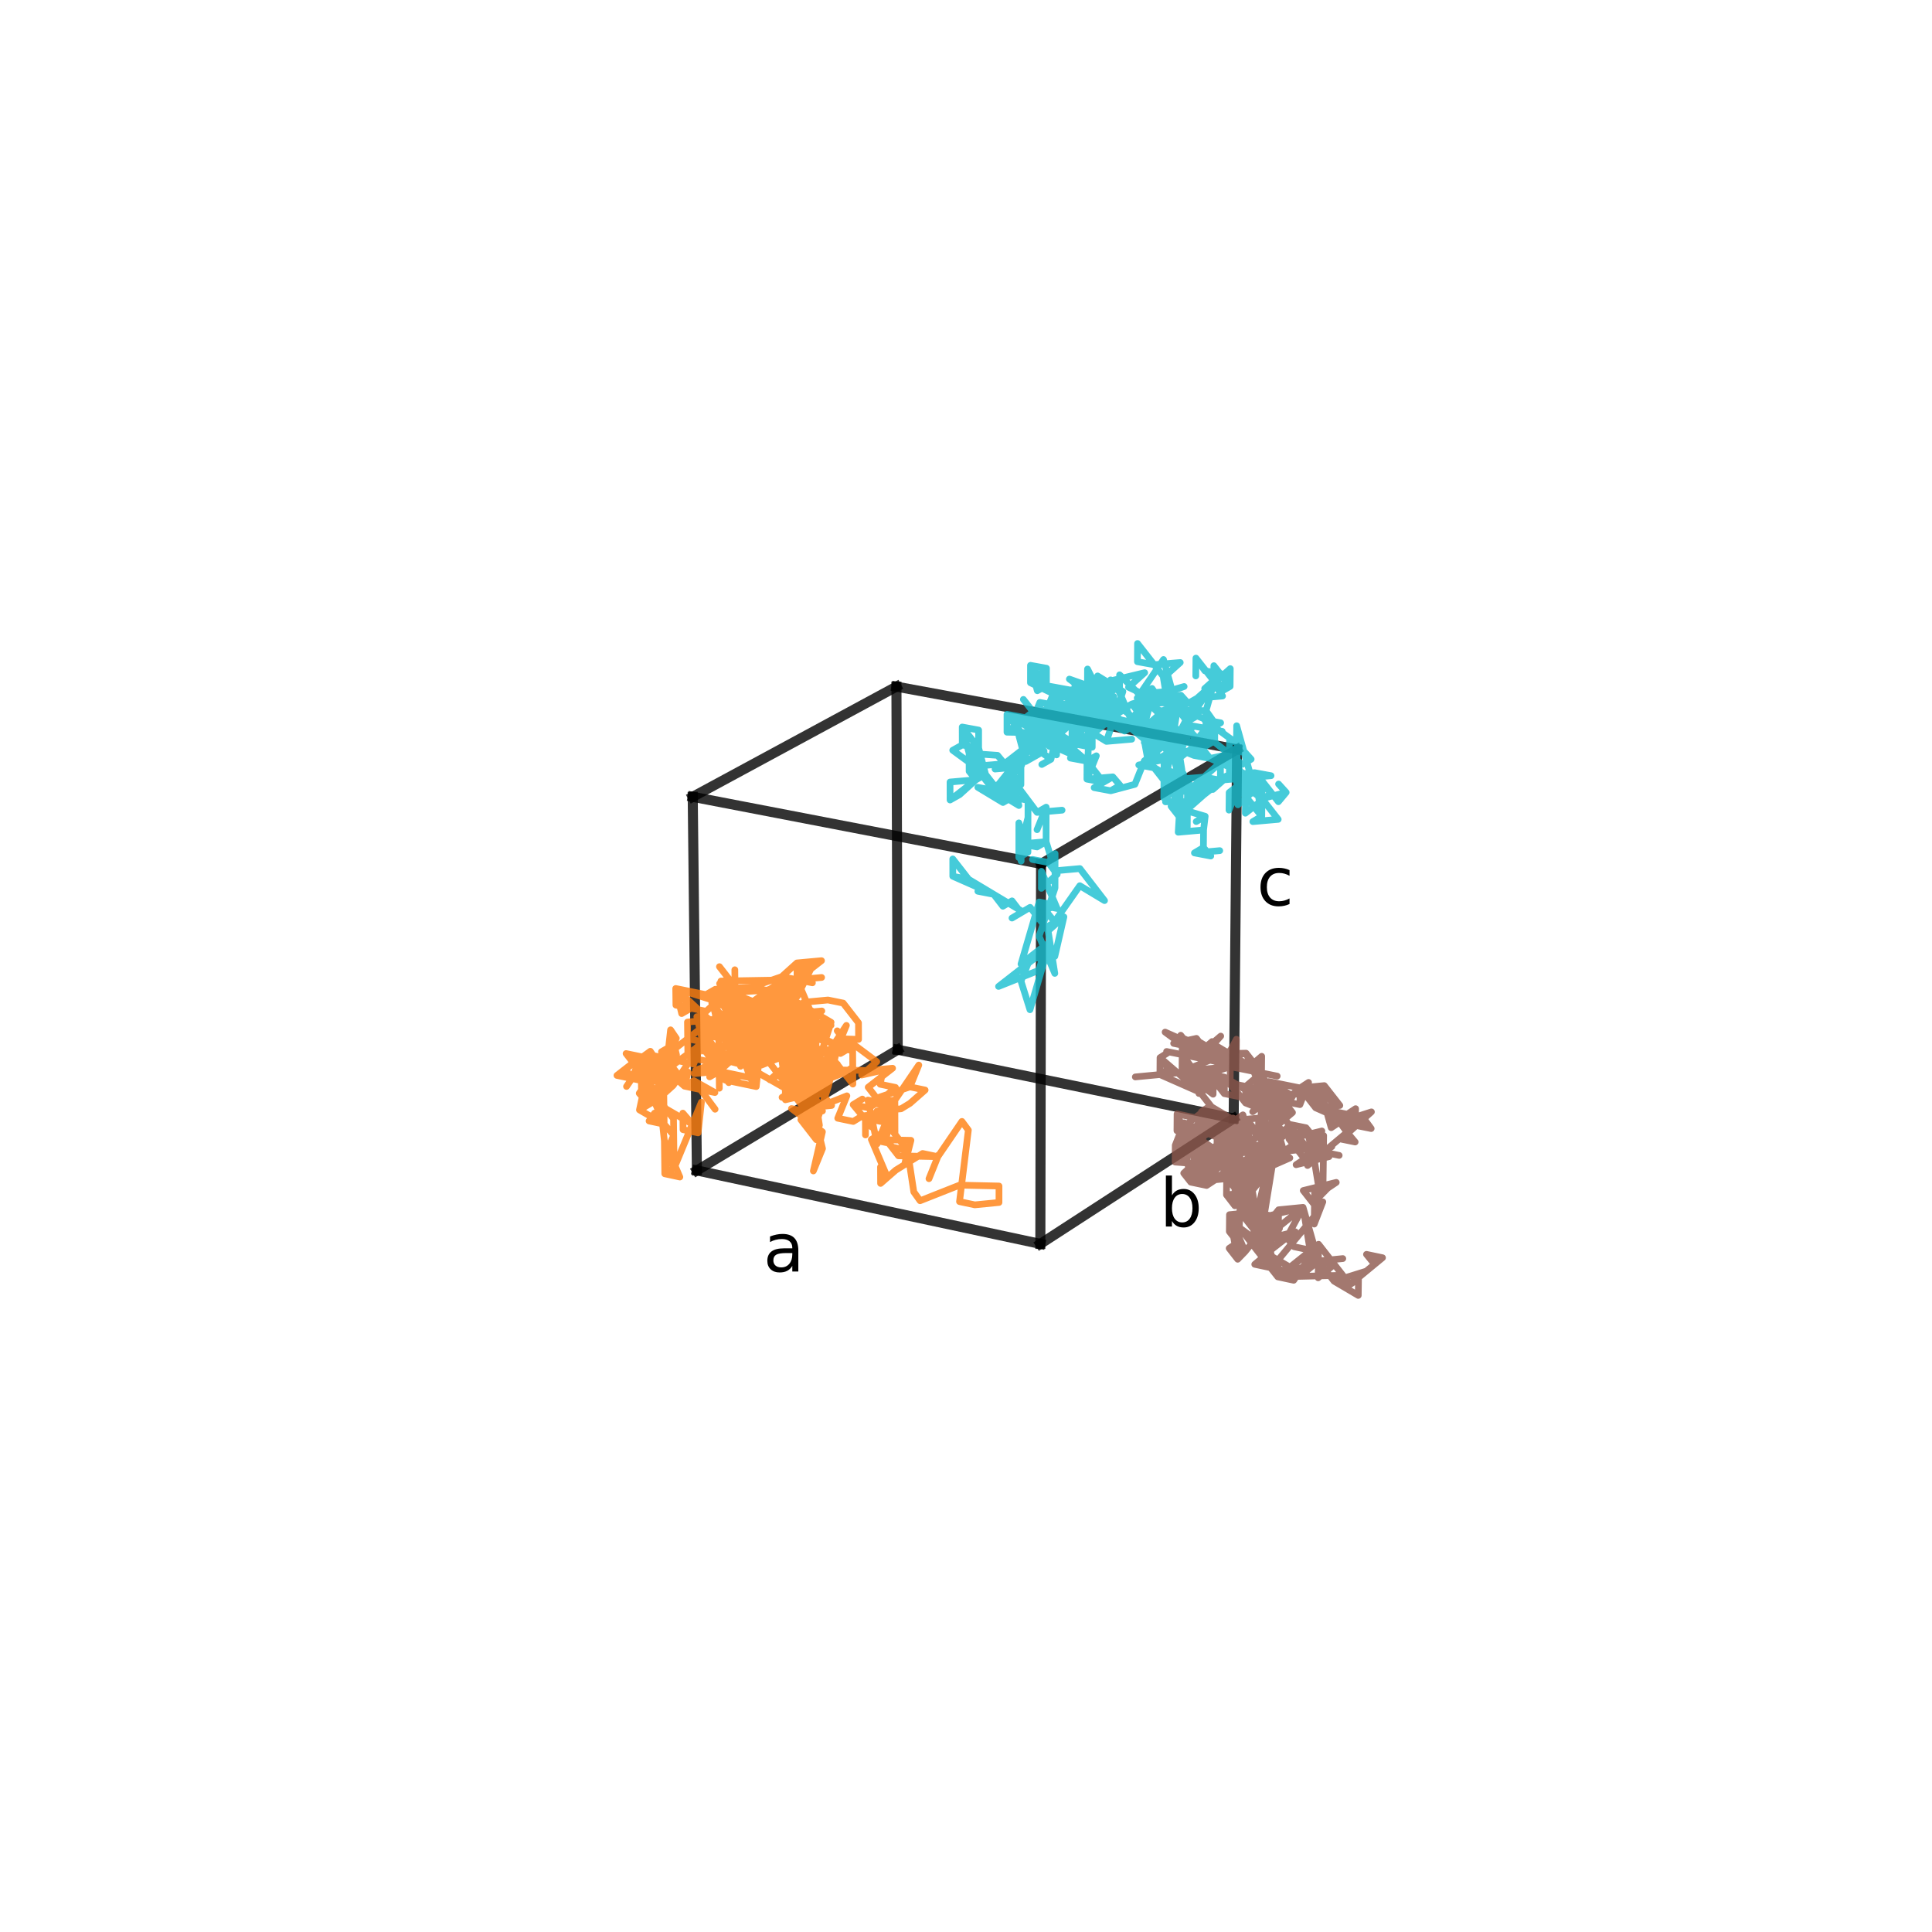 <?xml version="1.0" encoding="utf-8" standalone="no"?>
<!DOCTYPE svg PUBLIC "-//W3C//DTD SVG 1.1//EN"
  "http://www.w3.org/Graphics/SVG/1.1/DTD/svg11.dtd">
<!-- Created with matplotlib (https://matplotlib.org/) -->
<svg height="288pt" version="1.1" viewBox="0 0 288 288" width="288pt" xmlns="http://www.w3.org/2000/svg" xmlns:xlink="http://www.w3.org/1999/xlink">
 <defs>
  <style type="text/css">
*{stroke-linecap:butt;stroke-linejoin:round;}
  </style>
 </defs>
 <g id="figure_1">
  <g id="patch_1">
   <path d="M 0 288 
L 288 288 
L 288 0 
L 0 0 
z
" style="fill:none;"/>
  </g>
  <g id="patch_2">
   <path d="M 10.8 277.2 
L 277.2 277.2 
L 277.2 10.8 
L 10.8 10.8 
z
" style="fill:none;"/>
  </g>
  <g id="axes_1">
   <g id="line2d_1">
    <path clip-path="url(#pd414a42a6e)" d="M 103.885 174.478 
L 103.265 118.78 
" style="fill:none;stroke:#000000;stroke-linecap:square;stroke-opacity:0.8;stroke-width:1.5;"/>
   </g>
   <g id="line2d_2">
    <path clip-path="url(#pd414a42a6e)" d="M 103.885 174.478 
L 133.82 156.481 
" style="fill:none;stroke:#000000;stroke-linecap:square;stroke-opacity:0.8;stroke-width:1.5;"/>
   </g>
   <g id="line2d_3">
    <path clip-path="url(#pd414a42a6e)" d="M 103.885 174.478 
L 155.082 185.425 
" style="fill:none;stroke:#000000;stroke-linecap:square;stroke-opacity:0.8;stroke-width:1.5;"/>
   </g>
   <g id="line2d_4">
    <path clip-path="url(#pd414a42a6e)" d="M 103.265 118.78 
L 133.63 102.356 
" style="fill:none;stroke:#000000;stroke-linecap:square;stroke-opacity:0.8;stroke-width:1.5;"/>
   </g>
   <g id="line2d_5">
    <path clip-path="url(#pd414a42a6e)" d="M 103.265 118.78 
L 155.19 128.777 
" style="fill:none;stroke:#000000;stroke-linecap:square;stroke-opacity:0.8;stroke-width:1.5;"/>
   </g>
   <g id="line2d_6">
    <path clip-path="url(#pd414a42a6e)" d="M 133.82 156.481 
L 133.63 102.356 
" style="fill:none;stroke:#000000;stroke-linecap:square;stroke-opacity:0.8;stroke-width:1.5;"/>
   </g>
   <g id="line2d_7">
    <path clip-path="url(#pd414a42a6e)" d="M 133.82 156.481 
L 183.902 166.727 
" style="fill:none;stroke:#000000;stroke-linecap:square;stroke-opacity:0.8;stroke-width:1.5;"/>
   </g>
   <g id="line2d_8">
    <path clip-path="url(#pd414a42a6e)" d="M 133.63 102.356 
L 184.41 111.705 
" style="fill:none;stroke:#000000;stroke-linecap:square;stroke-opacity:0.8;stroke-width:1.5;"/>
   </g>
   <g id="line2d_9">
    <path clip-path="url(#pd414a42a6e)" d="M 155.082 185.425 
L 155.19 128.777 
" style="fill:none;stroke:#000000;stroke-linecap:square;stroke-opacity:0.8;stroke-width:1.5;"/>
   </g>
   <g id="line2d_10">
    <path clip-path="url(#pd414a42a6e)" d="M 155.082 185.425 
L 183.902 166.727 
" style="fill:none;stroke:#000000;stroke-linecap:square;stroke-opacity:0.8;stroke-width:1.5;"/>
   </g>
   <g id="line2d_11">
    <path clip-path="url(#pd414a42a6e)" d="M 155.19 128.777 
L 184.41 111.705 
" style="fill:none;stroke:#000000;stroke-linecap:square;stroke-opacity:0.8;stroke-width:1.5;"/>
   </g>
   <g id="line2d_12">
    <path clip-path="url(#pd414a42a6e)" d="M 183.902 166.727 
L 184.41 111.705 
" style="fill:none;stroke:#000000;stroke-linecap:square;stroke-opacity:0.8;stroke-width:1.5;"/>
   </g>
   <g id="line2d_13">
    <path clip-path="url(#pd414a42a6e)" d="M 118.926 161.002 
L 116.613 155.562 
L 118.853 151.044 
L 120.243 152.732 
L 117.968 152.267 
L 115.676 149.316 
L 114.299 150.117 
L 118.853 151.044 
L 122.507 150.704 
L 117.476 151.85 
L 118.853 151.044 
L 122.523 153.197 
L 118.853 151.044 
L 113.79 149.69 
L 117.496 154.348 
L 112.469 158.002 
L 117.02 156.445 
L 116.5 153.527 
L 121.576 152.367 
L 113.321 154.283 
L 117.909 155.225 
L 118.805 153.998 
L 123.88 152.837 
L 122.498 153.653 
L 120.21 155.698 
L 119.723 155.292 
L 114.616 156.464 
L 114.616 156.464 
L 113.167 152.216 
L 113.167 152.216 
L 110.851 151.742 
L 113.167 152.216 
L 110.874 154.279 
L 115.487 152.69 
L 113.167 152.216 
L 111.802 158.12 
L 117.413 154.818 
L 119.723 155.292 
L 123.41 152.418 
L 119.705 152.764 
L 119.687 150.233 
L 119.705 152.764 
L 117.413 154.818 
L 111.802 158.12 
L 111.779 155.581 
L 112.733 161.975 
L 112.733 161.975 
L 111.825 160.656 
L 107.201 159.695 
L 107.201 159.695 
L 107.227 162.224 
L 107.201 159.695 
L 106.31 158.387 
L 106.31 158.387 
L 109.486 157.641 
L 110.874 154.279 
L 113.189 154.755 
L 118.292 151.049 
L 119.687 150.233 
L 119.232 154.882 
L 117.831 155.709 
L 122.021 153.237 
L 121.096 151.947 
L 121.13 156.993 
L 119.705 152.764 
L 114.616 156.464 
L 115.106 154.344 
L 117.909 155.225 
L 115.215 153.88 
L 117.909 155.225 
L 115.106 154.344 
L 115.106 154.344 
L 112.305 155.988 
L 117.891 152.711 
L 123.895 155.352 
L 125.285 157.044 
L 126.656 156.226 
L 126.656 156.226 
L 118.805 153.998 
L 111.927 155.099 
L 111.904 152.585 
L 108.211 152.929 
L 111.009 151.305 
L 109.612 152.116 
L 109.636 154.628 
L 113.79 149.69 
L 118.835 148.547 
L 118.835 148.547 
L 115.656 146.825 
L 113.833 154.691 
L 112.072 154.628 
L 114.752 158.475 
L 117.059 161.447 
L 116.115 155.16 
L 122.987 156.571 
L 119.312 156.917 
L 111.079 158.821 
L 107.375 156.664 
L 108.236 155.445 
L 108.236 155.445 
L 109.612 152.116 
L 108.211 152.929 
L 107.324 151.647 
L 109.636 154.628 
L 108.261 157.956 
L 103.719 159.515 
L 106.001 159.989 
L 105.974 157.483 
L 105.974 157.483 
L 111.079 158.821 
L 117.966 162.749 
L 120.28 165.73 
L 118.457 163.118 
L 117.966 162.749 
L 117.966 162.749 
L 116.58 163.578 
L 117.966 162.749 
L 118.457 163.118 
L 120.743 163.594 
L 119.833 162.295 
L 120.312 162.664 
L 120.295 160.186 
L 123.933 159.841 
L 122.586 163.137 
L 122.586 163.137 
L 123.963 164.792 
L 120.33 165.14 
L 120.312 162.664 
L 120.312 162.664 
L 124.821 156.155 
L 124.821 156.155 
L 126.184 155.345 
L 124.821 156.155 
L 123.485 161.948 
L 121.675 167.397 
L 122.61 171.212 
L 121.248 174.552 
L 122.594 168.713 
L 117.985 165.25 
L 120.28 165.73 
L 121.659 164.9 
L 121.692 169.89 
L 121.692 169.89 
L 119.384 166.916 
L 121.692 169.89 
L 118.926 161.002 
L 118.457 163.118 
L 120.743 163.594 
L 119.833 162.295 
L 125.757 159.932 
L 127.12 159.114 
L 127.107 156.624 
L 124.807 153.664 
L 127.107 156.624 
L 124.821 156.155 
L 126.17 152.856 
L 123.455 156.968 
L 122.116 162.77 
L 121.187 158.988 
L 122.571 160.657 
L 119.391 158.903 
L 118.024 159.715 
L 120.737 155.619 
L 118.024 159.715 
L 117.986 154.753 
L 120.72 153.143 
L 119.355 153.947 
L 117.126 158.435 
L 120.737 155.619 
L 121.66 159.372 
L 121.204 161.475 
L 117.039 158.948 
L 114.773 160.972 
L 114.773 160.972 
L 117.534 159.333 
L 119.366 164.421 
L 118.944 163.484 
L 120.33 165.14 
L 120.33 165.14 
L 120.243 152.732 
L 116.095 152.659 
L 110.643 150.456 
L 110.643 150.456 
L 116.554 148.084 
L 118.817 146.046 
L 116.535 145.586 
L 118.799 143.543 
L 118.799 143.543 
L 121.103 146.508 
L 118.817 146.046 
L 118.817 146.046 
L 122.476 145.709 
L 118.817 146.046 
L 116.535 145.586 
L 112.005 147.162 
L 106.622 147.475 
L 105.236 148.271 
L 106.622 147.475 
L 107.496 148.731 
L 108.88 147.934 
L 114.299 150.117 
L 115.656 146.825 
L 114.299 150.117 
L 106.108 149.53 
L 108.374 149.992 
L 112.027 149.654 
L 110.667 152.948 
L 106.16 154.503 
L 104.743 152.823 
L 104.77 155.311 
L 102.509 154.844 
L 106.134 152.018 
L 104.77 155.311 
L 100.34 161.813 
L 100.34 161.813 
L 99.485 160.529 
L 97.21 157.592 
L 96.429 161.245 
L 96.429 161.245 
L 97.787 157.979 
L 95.555 157.515 
L 94.197 160.778 
L 95.588 159.97 
L 95.588 159.97 
L 96.944 156.713 
L 96.397 158.785 
L 97.787 157.979 
L 99.992 155.982 
L 99.962 153.517 
L 99.962 153.517 
L 100.817 154.781 
L 99.455 158.059 
L 99.455 158.059 
L 97.21 157.592 
L 99.455 158.059 
L 100.34 161.813 
L 99.485 160.529 
L 99.455 158.059 
L 99.455 158.059 
L 98.603 156.786 
L 99.992 155.982 
L 99.992 155.982 
L 100.022 158.444 
L 97.787 157.979 
L 96.975 159.165 
L 95.62 162.422 
L 97.818 160.436 
L 99.173 157.176 
L 99.173 157.176 
L 97.787 157.979 
L 95.555 157.515 
L 100.022 158.444 
L 99.173 157.176 
L 96.429 161.245 
L 100.052 160.903 
L 99.173 157.176 
L 99.173 157.176 
L 97.787 157.979 
L 93.328 157.052 
L 95.588 159.97 
L 94.197 160.778 
L 93.362 159.505 
L 94.197 160.778 
L 93.396 161.955 
L 94.197 160.778 
L 95.588 159.97 
L 96.944 156.713 
L 97.787 157.979 
L 97.787 157.979 
L 99.173 157.176 
L 95.588 159.97 
L 94.197 160.778 
L 91.968 160.311 
L 95.555 157.515 
L 97.818 160.436 
L 96.429 161.245 
L 96.429 161.245 
L 97.849 162.89 
L 95.588 159.97 
L 95.588 159.97 
L 95.62 162.422 
L 96.461 163.702 
L 96.461 163.702 
L 100.052 160.903 
L 96.397 158.785 
L 99.173 157.176 
L 97.787 157.979 
L 97.818 160.436 
L 97.787 157.979 
L 100.022 158.444 
L 100.052 160.903 
L 97.787 157.979 
L 95.588 159.97 
L 96.944 156.713 
L 91.968 160.311 
L 96.429 161.245 
L 97.787 157.979 
L 100.022 158.444 
L 99.455 158.059 
L 99.962 153.517 
L 99.992 155.982 
L 99.962 153.517 
L 100.817 154.781 
L 99.992 155.982 
L 98.603 156.786 
L 98.603 156.786 
L 99.455 158.059 
L 100.34 161.813 
L 96.725 164.632 
L 95.29 162.976 
L 95.29 162.976 
L 103.204 167.574 
L 104.065 168.871 
L 103.204 167.574 
L 101.79 165.933 
L 101.819 168.396 
L 104.065 168.871 
L 104.558 164.298 
L 100.489 174.142 
L 100.489 174.142 
L 99.097 174.975 
L 101.345 175.457 
L 99.097 174.975 
L 100.489 174.142 
L 100.4 166.754 
L 100.489 174.142 
L 99.036 170.047 
L 98.091 161.342 
L 99.485 160.529 
L 99.485 160.529 
L 98.122 163.813 
L 100.4 166.754 
L 96.693 162.158 
L 99.006 167.578 
L 95.323 165.453 
L 96.107 161.787 
L 95.29 162.976 
L 98.122 163.813 
L 99.006 167.578 
L 100.429 169.22 
L 99.067 172.512 
L 99.097 174.975 
L 101.345 175.457 
L 99.036 170.047 
L 99.097 174.975 
L 100.429 169.22 
L 97.576 165.928 
L 96.757 167.102 
L 99.006 167.578 
L 98.883 157.671 
L 101.17 160.623 
L 101.732 160.998 
L 99.455 158.059 
L 99.455 158.059 
L 99.962 153.517 
L 100.846 157.251 
L 100.846 157.251 
L 98.944 162.63 
L 95.29 162.976 
L 98.368 162.261 
L 98.368 162.261 
L 99.771 161.441 
L 97.512 160.968 
L 101.141 158.14 
L 106.16 154.503 
L 110.643 150.456 
L 110.643 150.456 
L 108.88 147.934 
L 112.027 149.654 
L 115.676 149.316 
L 115.656 146.825 
L 115.656 146.825 
L 110.643 150.456 
L 110.643 150.456 
L 116.574 150.58 
L 116.594 153.072 
L 110.69 155.436 
L 106.16 154.503 
L 106.134 152.018 
L 104.77 155.311 
L 106.134 152.018 
L 115.195 151.385 
L 116.095 152.659 
L 111.532 151.725 
L 116.095 152.659 
L 112.961 155.904 
L 108.398 152.482 
L 112.049 152.142 
L 110.667 152.948 
L 103.874 151.555 
L 104.77 155.311 
L 104.77 155.311 
L 102.509 154.844 
L 102.537 157.328 
L 104.77 155.311 
L 104.77 155.311 
L 103.403 158.61 
L 96.629 157.202 
L 97.481 158.484 
L 98.883 157.671 
L 98.883 157.671 
L 98.914 160.152 
L 98.883 157.671 
L 97.481 158.484 
L 96.629 157.202 
L 102.034 161.914 
L 102.034 161.914 
L 106.572 162.863 
L 103.431 161.095 
L 106.598 165.352 
L 103.431 161.095 
L 102.034 161.914 
L 102.034 161.914 
L 106.572 162.863 
L 102.034 161.914 
L 103.431 161.095 
L 104.301 162.388 
L 102.034 161.914 
L 106.572 162.863 
L 106.572 162.863 
L 103.431 161.095 
L 106.598 165.352 
L 103.431 161.095 
L 102.034 161.914 
L 102.034 161.914 
L 102.565 159.808 
L 101.17 160.623 
L 95.323 165.453 
L 98.122 163.813 
L 100.34 161.813 
L 101.17 160.623 
L 97.481 158.484 
L 98.883 157.671 
L 102.509 154.844 
L 102.48 152.358 
L 106.134 152.018 
L 104.77 155.311 
L 108.928 152.894 
L 117.068 151.001 
L 113.407 148.854 
L 113.428 151.34 
L 100.728 147.353 
L 100.728 147.353 
L 103.008 150.292 
L 100.758 149.832 
L 100.728 147.353 
L 107.546 153.698 
L 113.428 151.34 
L 114.278 147.623 
L 112.917 150.92 
L 118.853 151.044 
L 118.853 151.044 
L 116.095 152.659 
L 107.471 146.243 
L 108.88 147.934 
L 107.471 146.243 
L 107.496 148.731 
L 108.88 147.934 
L 106.622 147.475 
L 105.236 148.271 
L 108.88 147.934 
L 114.278 147.623 
L 112.005 147.162 
L 107.496 148.731 
L 105.263 150.754 
L 105.263 150.754 
L 103.008 150.292 
L 103.008 150.292 
L 101.617 151.092 
L 100.728 147.353 
L 100.728 147.353 
L 107.496 148.731 
L 107.496 148.731 
L 106.108 149.53 
L 110.69 155.436 
L 112.939 153.413 
L 114.32 152.607 
L 117.986 154.753 
L 119.355 153.947 
L 115.656 146.825 
L 116.554 148.084 
L 116.554 148.084 
L 121.153 154.005 
L 114.278 147.623 
L 114.278 147.623 
L 118.817 146.046 
L 118.817 146.046 
L 118.799 143.543 
L 118.817 146.046 
L 122.46 143.207 
L 121.086 144.002 
L 118.817 146.046 
L 117.515 156.842 
L 123.455 156.968 
L 123.455 156.968 
L 127.133 161.602 
L 127.107 156.624 
L 124.821 156.155 
L 121.644 156.893 
L 121.628 154.412 
L 117.106 155.96 
L 113.492 158.777 
L 119.373 156.426 
L 121.66 159.372 
L 120.278 157.704 
L 120.312 162.664 
L 122.586 163.137 
L 120.312 162.664 
L 122.602 165.614 
L 120.312 162.664 
L 120.33 165.14 
L 118.005 157.236 
L 122.602 165.614 
L 118.024 159.715 
L 121.204 161.475 
L 122.149 167.744 
L 122.149 167.744 
L 120.76 166.086 
L 118.439 160.625 
L 117.02 156.445 
L 119.348 161.923 
L 117.059 161.447 
L 122.523 153.197 
L 121.137 151.509 
L 118.817 146.046 
L 121.086 144.002 
L 121.086 144.002 
L 118.799 143.543 
L 118.817 146.046 
L 121.103 146.508 
L 116.535 145.586 
L 116.554 148.084 
L 120.226 150.241 
L 117.949 149.778 
L 120.226 150.241 
L 123.889 152.391 
L 121.66 159.372 
L 120.312 162.664 
L 121.677 161.847 
L 120.312 162.664 
L 123.933 159.841 
L 121.644 156.893 
L 119.373 156.426 
L 119.373 156.426 
L 119.355 153.947 
L 118.024 159.715 
L 118.926 161.002 
L 122.116 162.77 
L 117.078 163.943 
L 117.059 161.447 
L 118.024 159.715 
L 117.126 158.435 
L 117.106 155.96 
L 118.473 155.154 
L 117.949 149.778 
L 115.174 148.886 
L 118.817 146.046 
L 118.835 148.547 
L 116.554 148.084 
L 121.086 144.002 
L 121.086 144.002 
L 118.835 148.547 
L 118.817 146.046 
L 118.817 146.046 
L 121.103 146.508 
L 118.817 146.046 
L 116.095 152.659 
L 116.554 148.084 
L 121.086 144.002 
L 121.086 144.002 
L 118.799 143.543 
L 121.086 144.002 
L 122.46 143.207 
L 118.799 143.543 
L 118.817 146.046 
L 116.535 145.586 
L 117.968 152.267 
L 113.79 149.69 
L 113.79 149.69 
L 118.817 146.046 
L 107.471 146.243 
L 106.16 154.503 
L 104.77 155.311 
L 105.289 153.234 
L 110.69 155.436 
L 106.622 147.475 
L 108.88 147.934 
L 106.622 147.475 
L 108.374 149.992 
L 113.812 152.192 
L 113.833 154.691 
L 106.134 152.018 
L 110.69 155.436 
L 110.69 155.436 
L 111.577 156.716 
L 113.812 152.192 
L 118.853 151.044 
L 114.32 152.607 
L 110.643 150.456 
L 112.917 150.92 
L 110.986 148.793 
L 112.402 150.496 
L 107.324 151.647 
L 109.588 149.601 
L 107.299 149.134 
L 109.612 152.116 
L 111.904 152.585 
L 111.927 155.099 
L 114.222 155.571 
L 108.236 155.445 
L 111.927 155.099 
L 108.773 155.848 
L 108.773 155.848 
L 108.797 158.348 
L 111.056 156.319 
L 117.909 155.225 
L 122.498 153.653 
L 122.971 154.065 
L 122.498 153.653 
L 123.88 152.837 
L 118.805 153.998 
L 114.616 156.464 
L 114.616 156.464 
L 113.167 152.216 
L 115.085 151.82 
L 114.616 156.464 
L 114.595 153.931 
L 117.393 152.292 
L 119.705 152.764 
L 119.705 152.764 
L 118.31 153.584 
L 116.891 151.869 
L 117.792 150.619 
L 117.792 150.619 
L 115.466 150.146 
L 115.466 150.146 
L 115.487 152.69 
L 115.466 150.146 
L 116.872 149.327 
L 115.466 150.146 
L 117.393 152.292 
L 115.613 154.754 
L 111.009 151.305 
L 118.853 151.044 
L 119.815 159.805 
L 124.836 158.644 
L 122.555 158.173 
L 121.22 163.958 
L 118.926 161.002 
L 121.22 163.958 
L 120.743 163.594 
L 123.47 159.46 
L 129.409 159.586 
L 133.056 159.241 
L 129.421 162.075 
L 129.421 162.075 
L 131.722 165.037 
L 131.302 167.174 
L 129.004 166.694 
L 129.015 169.185 
L 129.004 166.694 
L 129.939 168.007 
L 127.175 164.666 
L 128.548 163.834 
L 127.175 164.666 
L 129.487 165.148 
L 129.487 165.148 
L 132.224 163.484 
L 132.234 165.988 
L 128.56 166.34 
L 127.188 167.175 
L 124.881 166.693 
L 126.242 163.355 
L 120.28 165.73 
L 122.116 162.77 
L 117.059 161.447 
L 118.402 155.629 
L 119.312 156.917 
L 111.927 155.099 
L 114.222 155.571 
L 108.261 157.956 
L 114.222 155.571 
L 119.294 154.409 
L 117.02 156.445 
L 111.079 158.821 
L 107.375 156.664 
L 109.636 154.628 
L 105.974 157.483 
L 105.974 157.483 
L 107.401 159.167 
L 106.001 159.989 
L 106.001 159.989 
L 110.529 155.917 
L 108.236 155.445 
L 108.236 155.445 
L 110.986 148.793 
L 107.324 151.647 
L 107.324 151.647 
L 108.748 153.344 
L 108.748 153.344 
L 109.588 149.601 
L 109.54 144.561 
L 109.564 147.082 
L 108.186 150.411 
L 109.564 147.082 
L 108.161 147.889 
L 110.458 148.356 
L 107.273 146.618 
L 108.699 148.328 
L 108.699 148.328 
L 109.564 147.082 
L 109.564 147.082 
L 107.247 144.098 
L 109.564 147.082 
L 109.588 149.601 
L 110.986 148.793 
L 111.904 152.585 
L 115.633 157.263 
L 117.909 155.225 
L 118.805 153.998 
L 111.779 155.581 
L 110.389 158.952 
L 110.365 156.409 
L 110.365 156.409 
L 105.784 160.527 
L 105.784 160.527 
L 107.201 159.695 
L 107.201 159.695 
L 109.486 157.641 
L 110.365 156.409 
L 110.389 158.952 
L 109.462 155.104 
L 111.802 158.12 
L 109.462 155.104 
L 107.149 154.627 
L 107.175 157.163 
L 104.867 156.685 
L 104.84 154.152 
L 104.867 156.685 
L 107.175 157.163 
L 105.396 154.564 
L 105.396 154.564 
L 106.31 158.387 
L 104.895 159.216 
L 106.31 158.387 
L 104.01 157.91 
L 106.31 158.387 
L 104.895 159.216 
L 104.895 159.216 
L 107.201 159.695 
L 108.639 161.391 
L 107.201 159.695 
L 103.476 160.047 
L 107.201 159.695 
L 109.511 160.175 
L 108.096 161.009 
L 112.733 161.975 
L 112.733 161.975 
L 111.825 160.656 
L 110.365 156.409 
L 111.802 158.12 
L 109.462 155.104 
L 113.167 152.216 
L 113.167 152.216 
L 116.891 151.869 
L 110.874 154.279 
L 113.167 152.216 
L 113.167 152.216 
L 113.189 154.755 
L 110.365 156.409 
L 113.211 157.291 
L 112.733 161.975 
L 112.733 161.975 
L 110.413 161.492 
L 107.201 159.695 
L 107.201 159.695 
L 107.227 162.224 
L 107.201 159.695 
L 105.423 157.086 
L 108.261 157.956 
L 111.009 151.305 
L 111.009 151.305 
L 110.986 148.793 
L 107.35 154.157 
L 106.442 150.371 
L 108.748 153.344 
L 107.324 151.647 
L 108.211 152.929 
L 111.009 151.305 
L 116.095 152.659 
L 117.949 149.778 
L 117.949 149.778 
L 113.428 151.34 
L 107.546 153.698 
L 107.546 153.698 
L 110.306 152.094 
L 110.33 154.566 
L 110.33 154.566 
L 111.68 151.295 
L 108.054 151.633 
L 111.68 151.295 
L 117.558 151.419 
L 117.558 151.419 
L 119.8 149.405 
L 123.423 149.069 
L 123.423 149.069 
L 125.69 149.528 
L 127.973 152.465 
L 127.973 152.465 
L 127.985 154.939 
L 127.985 154.939 
L 126.167 154.876 
L 130.698 158.261 
L 128.449 160.253 
L 131.623 159.535 
L 131.207 161.628 
L 131.207 161.628 
L 133.486 162.1 
L 131.217 164.1 
L 131.643 164.458 
L 129.379 163.988 
L 130.75 170.522 
L 133.396 164.002 
L 132.084 169.702 
L 133.396 164.002 
L 132.064 164.813 
L 129.81 164.345 
L 133.396 164.002 
L 133.413 168.884 
L 133.396 164.002 
L 136.964 158.768 
L 136.964 158.768 
L 135.644 162.022 
L 131.144 163.535 
L 135.644 162.022 
L 137.906 162.489 
L 135.652 164.47 
L 134.323 165.283 
L 130.729 165.627 
L 135.269 171.471 
L 135.269 171.471 
L 134.869 173.603 
L 135.791 169.987 
L 135.791 169.987 
L 129.891 169.859 
L 129.891 169.859 
L 131.237 169.033 
L 132.168 170.337 
L 129.891 169.859 
L 129.891 169.859 
L 132.187 175.268 
L 131.258 173.954 
L 131.268 176.41 
L 133.53 174.434 
L 133.53 174.434 
L 137.535 171.947 
L 139.804 172.424 
L 133.936 172.296 
L 131.662 169.369 
L 133.008 170.996 
L 135.269 171.471 
L 136.218 177.674 
L 136.218 177.674 
L 137.156 178.992 
L 143.033 176.668 
L 148.919 176.797 
L 148.918 179.251 
L 145.316 179.606 
L 143.035 179.122 
L 144.35 168.464 
L 143.394 167.168 
L 139.804 172.424 
L 138.481 175.705 
L 139.804 172.424 
" style="fill:none;stroke:#ff7f0e;stroke-linecap:square;stroke-opacity:0.8;"/>
   </g>
   <g id="line2d_14">
    <path clip-path="url(#pd414a42a6e)" d="M 178.566 155.195 
L 182.15 157.337 
L 180.894 155.662 
L 188.054 159.943 
L 188.054 159.943 
L 185.701 161.948 
L 188.028 162.42 
L 185.701 161.948 
L 185.677 164.421 
L 183.377 161.477 
L 179.994 162.191 
L 182.525 160.57 
L 182.503 163.025 
L 182.525 160.57 
L 177.686 161.722 
L 177.686 161.722 
L 180.222 160.104 
L 182.503 163.025 
L 187.118 163.963 
L 182.503 163.025 
L 182.525 160.57 
L 184.808 163.493 
L 182.525 160.57 
L 178.956 160.912 
L 180.222 160.104 
L 181.261 161.379 
L 180.222 160.104 
L 178.956 160.912 
L 182.525 160.57 
L 182.525 160.57 
L 180.222 160.104 
L 182.503 163.025 
L 181.261 161.379 
L 182.525 160.57 
L 182.525 160.57 
L 182.503 163.025 
L 182.525 160.57 
L 186.065 162.682 
L 182.525 160.57 
L 177.686 161.722 
L 182.525 160.57 
L 178.723 163.005 
L 182.525 160.57 
L 180.222 160.104 
L 182.503 163.025 
L 182.503 163.025 
L 182.525 160.57 
L 182.525 160.57 
L 180.222 160.104 
L 179.994 162.191 
L 183.377 161.477 
L 188.028 162.42 
L 188.054 159.943 
L 188.054 159.943 
L 190.387 160.413 
L 188.054 159.943 
L 188.028 162.42 
L 185.749 156.994 
L 176.223 157.211 
L 182.15 157.337 
L 183.4 159.004 
L 183.422 156.527 
L 183.4 159.004 
L 188.054 159.943 
L 188.054 159.943 
L 185.749 156.994 
L 180.873 158.149 
L 184.479 157.805 
L 183.4 159.004 
L 183.4 159.004 
L 183.377 161.477 
L 183.422 156.527 
L 183.4 159.004 
L 188.054 159.943 
L 188.054 159.943 
L 182.15 157.337 
L 178.546 157.68 
L 173.904 156.743 
L 176.223 157.211 
L 177.485 158.878 
L 176.205 159.691 
L 180.832 163.112 
L 176.205 159.691 
L 177.485 158.878 
L 176.205 159.691 
L 182.15 157.337 
L 183.4 159.004 
L 180.014 159.727 
L 183.377 161.477 
L 178.742 160.538 
L 178.723 163.005 
L 178.742 160.538 
L 183.4 159.004 
L 178.742 160.538 
L 188.028 162.42 
L 185.701 161.948 
L 188.003 164.895 
L 190.36 162.893 
L 190.333 165.369 
L 191.462 161.704 
L 191.462 161.704 
L 196.153 162.652 
L 196.153 162.652 
L 196.122 165.14 
L 193.805 162.177 
L 193.805 162.177 
L 196.153 162.652 
L 193.805 162.177 
L 193.776 164.664 
L 195.065 161.357 
L 193.805 162.177 
L 197.379 164.315 
L 198.44 168.104 
L 199.694 167.275 
L 202.044 167.753 
L 200.943 166.448 
L 202.044 167.753 
L 202.079 165.268 
L 200.827 166.095 
L 203.185 166.574 
L 203.185 166.574 
L 204.399 168.233 
L 202.044 167.753 
L 196.122 165.14 
L 196.153 162.652 
L 193.805 162.177 
L 197.41 161.83 
L 196.153 162.652 
L 196.153 162.652 
L 197.379 164.315 
L 197.41 161.83 
L 193.805 162.177 
L 193.776 164.664 
L 191.434 164.188 
L 192.695 163.366 
L 190.306 167.842 
L 190.306 167.842 
L 187.977 167.366 
L 189.096 163.713 
L 192.667 165.844 
L 191.406 166.669 
L 189.096 163.713 
L 189.07 166.193 
L 190.36 162.893 
L 190.36 162.893 
L 189.122 161.231 
L 188.028 162.42 
L 187.977 167.366 
L 190.306 167.842 
L 190.279 170.312 
L 187.952 169.834 
L 192.667 165.844 
L 190.306 167.842 
L 190.333 165.369 
L 189.096 163.713 
L 190.36 162.893 
L 186.737 165.717 
L 189.096 163.713 
L 189.122 161.231 
L 189.122 161.231 
L 196.153 162.652 
L 191.462 161.704 
L 186.762 163.239 
L 188.054 159.943 
L 188.054 159.943 
L 185.725 159.473 
L 180.873 158.149 
L 184.479 157.805 
L 180.873 158.149 
L 176.223 157.211 
L 180.894 155.662 
L 181.971 154.449 
L 179.614 156.474 
L 179.614 156.474 
L 178.329 157.288 
L 179.614 156.474 
L 174.955 155.537 
L 174.955 155.537 
L 178.348 154.791 
L 179.614 156.474 
L 179.614 156.474 
L 173.682 153.856 
L 178.329 157.288 
L 178.329 157.288 
L 178.348 154.791 
L 178.329 157.288 
L 176.013 154.323 
L 177.282 156.005 
L 179.614 156.474 
L 178.329 157.288 
L 180.687 155.261 
L 181.949 156.943 
L 181.949 156.943 
L 180.666 157.759 
L 181.949 156.943 
L 181.927 159.435 
L 181.927 159.435 
L 184.311 154.917 
L 184.288 157.414 
L 182.15 157.337 
L 183.4 159.004 
L 183.4 159.004 
L 183.422 156.527 
L 183.4 159.004 
L 176.205 159.691 
L 176.205 159.691 
L 177.485 158.878 
L 176.205 159.691 
L 179.805 159.347 
L 176.205 159.691 
L 180.853 160.632 
L 180.832 163.112 
L 179.573 161.45 
L 180.832 163.112 
L 176.205 159.691 
L 176.205 159.691 
L 177.467 161.351 
L 176.205 159.691 
L 176.223 157.211 
L 176.223 157.211 
L 177.504 156.402 
L 176.205 159.691 
L 176.241 154.728 
L 176.241 154.728 
L 182.15 157.337 
L 185.749 156.994 
L 188.054 159.943 
L 188.054 159.943 
L 185.725 159.473 
L 188.079 157.462 
L 188.054 159.943 
L 188.054 159.943 
L 190.333 165.369 
L 189.07 166.193 
L 189.07 166.193 
L 189.096 163.713 
L 190.333 165.369 
L 190.333 165.369 
L 192.667 165.844 
L 192.667 165.844 
L 190.36 162.893 
L 191.462 161.704 
L 193.805 162.177 
L 193.805 162.177 
L 197.41 161.83 
L 196.122 165.14 
L 196.153 162.652 
L 196.153 162.652 
L 189.096 163.713 
L 189.122 161.231 
L 191.462 161.704 
L 189.096 163.713 
L 191.434 164.188 
L 191.434 164.188 
L 192.695 163.366 
L 190.142 167.497 
L 192.695 163.366 
L 189.122 161.231 
L 192.695 163.366 
L 189.07 166.193 
L 186.762 163.239 
L 189.096 163.713 
L 189.122 161.231 
L 193.805 162.177 
L 191.434 164.188 
L 190.36 162.893 
L 190.306 167.842 
L 191.351 171.622 
L 190.088 172.456 
L 190.088 172.456 
L 187.752 171.975 
L 191.351 171.622 
L 186.483 172.809 
L 186.434 177.759 
L 191.351 171.622 
L 190.115 169.978 
L 192.639 168.319 
L 192.639 168.319 
L 189.018 171.142 
L 190.306 167.842 
L 189.096 163.713 
L 191.406 166.669 
L 191.434 164.188 
L 188.028 162.42 
L 185.701 161.948 
L 189.07 166.193 
L 191.406 166.669 
L 194.946 171.271 
L 199.628 172.233 
L 194.946 171.271 
L 194.916 173.741 
L 197.285 171.751 
L 199.628 172.233 
L 194.946 171.271 
L 197.285 171.751 
L 198.535 170.919 
L 197.285 171.751 
L 197.222 176.693 
L 195.939 180.003 
L 195.939 180.003 
L 195.909 182.469 
L 195.969 177.534 
L 195.909 182.469 
L 197.191 179.159 
L 195.939 180.003 
L 195.939 180.003 
L 197.222 176.693 
L 197.285 171.751 
L 197.285 171.751 
L 199.628 172.233 
L 194.946 171.271 
L 187.752 171.975 
L 190.088 172.456 
L 188.822 173.293 
L 190.088 172.456 
L 190.115 169.978 
L 188.822 173.293 
L 186.434 177.759 
L 182.829 178.116 
L 182.874 173.163 
L 184.149 172.327 
L 182.874 173.163 
L 182.896 170.682 
L 185.234 171.164 
L 188.874 168.327 
L 187.577 171.647 
L 188.65 172.97 
L 188.624 175.46 
L 187.298 181.282 
L 188.572 180.43 
L 187.298 181.282 
L 186.277 174.973 
L 184.951 180.79 
L 187.273 183.765 
L 188.572 180.43 
L 187.298 181.282 
L 187.298 181.282 
L 186.277 174.973 
L 186.228 179.939 
L 186.277 174.973 
L 184.951 180.79 
L 186.228 179.939 
L 186.02 182.136 
L 186.093 174.657 
L 187.577 171.647 
L 188.848 170.811 
L 188.848 170.811 
L 188.874 168.327 
L 188.65 172.97 
L 188.65 172.97 
L 186.277 174.973 
L 186.277 174.973 
L 184.999 175.817 
L 184.999 175.817 
L 187.349 176.306 
L 187.374 173.813 
L 187.349 176.306 
L 186.069 177.154 
L 183.717 176.664 
L 188.373 182.631 
L 188.624 175.46 
L 187.349 176.306 
L 188.848 170.811 
L 189.95 169.641 
L 188.65 172.97 
L 188.848 170.811 
L 188.848 170.811 
L 189.95 169.641 
L 188.848 170.811 
L 191.351 171.622 
L 191.351 171.622 
L 194.946 171.271 
L 192.61 170.791 
L 191.351 171.622 
L 190.306 167.842 
L 191.434 164.188 
L 191.462 161.704 
L 193.805 162.177 
L 195.065 161.357 
L 193.805 162.177 
L 196.153 162.652 
L 191.462 161.704 
L 190.36 162.893 
L 188.003 164.895 
L 185.677 164.421 
L 191.406 166.669 
L 189.07 166.193 
L 189.07 166.193 
L 190.306 167.842 
L 194.946 171.271 
L 197.285 171.751 
L 197.285 171.751 
L 196.198 170.44 
L 197.285 171.751 
L 199.628 172.233 
L 197.285 171.751 
L 197.316 169.276 
L 197.253 174.224 
L 197.285 171.751 
L 199.661 169.755 
L 199.661 169.755 
L 200.91 168.925 
L 199.661 169.755 
L 202.01 170.236 
L 202.01 170.236 
L 200.91 168.925 
L 200.91 168.925 
L 204.435 165.745 
L 202.044 167.753 
L 203.185 166.574 
L 203.185 166.574 
L 204.435 165.745 
L 199.694 167.275 
L 202.079 165.268 
L 202.044 167.753 
L 199.661 169.755 
L 200.91 168.925 
L 200.91 168.925 
L 198.473 165.617 
L 200.827 166.095 
L 200.793 168.584 
L 200.827 166.095 
L 198.473 165.617 
L 198.44 168.104 
L 199.694 167.275 
L 197.41 161.83 
L 196.122 165.14 
L 199.727 164.791 
L 197.41 161.83 
L 196.153 162.652 
L 191.462 161.704 
L 190.36 162.893 
L 190.36 162.893 
L 192.695 163.366 
L 191.434 164.188 
L 191.462 161.704 
L 191.462 161.704 
L 190.36 162.893 
L 192.667 165.844 
L 190.36 162.893 
L 189.07 166.193 
L 185.701 161.948 
L 185.701 161.948 
L 188.028 162.42 
L 188.028 162.42 
L 189.018 171.142 
L 186.434 177.759 
L 186.434 177.759 
L 182.829 178.116 
L 184.08 179.742 
L 184.103 177.273 
L 184.103 177.273 
L 190.088 172.456 
L 190.088 172.456 
L 188.874 168.327 
L 188.848 170.811 
L 192.273 172.615 
L 189.923 172.131 
L 188.572 180.43 
L 187.298 181.282 
L 187.273 183.765 
L 188.572 180.43 
L 187.298 181.282 
L 183.694 179.155 
L 184.999 175.817 
L 183.74 174.169 
L 179.868 176.715 
L 179.889 174.208 
L 181.162 175.864 
L 183.544 173.849 
L 180.122 172.028 
L 184.857 170.496 
L 182.498 170.011 
L 179.909 171.697 
L 179.909 171.697 
L 177.549 171.209 
L 177.549 171.209 
L 186.093 174.657 
L 184.809 175.505 
L 181.433 168.688 
L 181.412 171.187 
L 182.475 172.515 
L 183.521 176.355 
L 185.908 174.339 
L 181.162 175.864 
L 178.808 175.374 
L 177.511 176.223 
L 184.809 175.505 
L 178.808 175.374 
L 180.122 172.028 
L 176.513 167.374 
L 182.498 170.011 
L 184.809 175.505 
L 182.475 172.515 
L 187.349 176.306 
L 187.577 171.647 
L 185.023 173.326 
L 186.02 182.136 
L 183.74 174.169 
L 184.809 175.505 
L 184.857 170.496 
L 179.105 165.705 
L 184.003 167.02 
L 187.602 169.159 
L 185.234 171.164 
L 188.676 170.478 
L 186.302 172.485 
L 186.326 169.994 
L 188.65 172.97 
L 184.999 175.817 
L 192.273 172.615 
L 187.602 169.159 
L 187.627 166.668 
L 184.003 167.02 
L 186.351 167.5 
L 184.003 167.02 
L 185.282 166.189 
L 186.326 169.994 
L 184.003 167.02 
L 184.003 167.02 
L 181.455 166.186 
L 178.848 170.366 
L 177.511 176.223 
L 178.808 175.374 
L 177.792 169.042 
L 182.273 172.186 
L 182.273 172.186 
L 175.194 170.722 
L 175.176 173.229 
L 177.549 171.209 
L 182.475 172.515 
L 179.868 176.715 
L 178.808 175.374 
L 177.549 171.209 
L 178.828 172.872 
L 179.085 168.205 
L 184.857 170.496 
L 183.809 166.667 
L 184.857 170.496 
L 180.122 172.028 
L 180.122 172.028 
L 176.722 170.218 
L 180.395 164.874 
L 180.395 164.874 
L 177.772 171.542 
L 179.085 168.205 
L 183.809 166.667 
L 180.163 167.021 
L 176.495 169.881 
L 181.162 175.864 
L 187.014 173.166 
L 181.162 175.864 
L 180.122 172.028 
L 178.828 172.872 
L 179.909 171.697 
L 181.205 170.853 
L 184.857 170.496 
L 183.809 166.667 
L 185.933 171.828 
L 179.909 171.697 
L 183.786 169.171 
L 182.72 167.852 
L 180.374 167.371 
L 191.219 168.807 
L 192.33 167.629 
L 192.33 167.629 
L 194.688 168.111 
L 193.418 168.947 
L 194.688 168.111 
L 198.119 172.419 
L 195.752 171.932 
L 194.688 168.111 
L 194.688 168.111 
L 198.119 172.419 
L 193.208 173.622 
L 194.482 172.776 
L 192.145 169.786 
L 197.049 168.593 
L 195.752 171.932 
L 196.789 178.268 
L 197.924 177.111 
L 199.192 176.258 
L 194.275 177.472 
L 196.621 180.474 
L 190.512 187.847 
L 190.484 190.343 
L 189.257 186.215 
L 186.888 185.715 
L 186.938 180.705 
L 189.31 181.202 
L 186.938 180.705 
L 183.278 181.069 
L 183.278 181.069 
L 184.523 185.215 
L 184.523 185.215 
L 183.232 186.081 
L 184.5 187.713 
L 184.5 187.713 
L 184.523 185.215 
L 183.278 181.069 
L 183.278 181.069 
L 186.888 185.715 
L 188.173 184.849 
L 189.31 181.202 
L 189.31 181.202 
L 194.245 179.979 
L 191.818 184.484 
L 188.147 187.346 
L 188.173 184.849 
L 189.454 183.986 
L 186.938 180.705 
L 189.31 181.202 
L 189.31 181.202 
L 188.173 184.849 
L 188.173 184.849 
L 193.092 183.623 
L 191.818 184.484 
L 192.91 185.849 
L 195.284 186.35 
L 194.245 179.979 
L 188.173 184.849 
L 190.731 183.126 
L 188.373 182.631 
L 189.454 183.986 
L 189.4 188.971 
L 189.4 188.971 
L 190.484 190.343 
L 192.852 190.847 
L 196.558 185.482 
L 198.901 188.484 
L 196.495 190.478 
L 196.527 187.982 
L 196.527 187.982 
L 198.901 188.484 
L 201.246 191.487 
L 206.089 187.489 
L 203.7 186.986 
L 204.825 188.363 
L 206.089 187.489 
L 203.664 189.491 
L 198.869 190.982 
L 201.246 191.487 
L 202.509 190.613 
L 202.509 190.613 
L 202.474 193.106 
L 198.869 190.982 
L 196.527 187.982 
L 194.245 179.979 
L 190.594 180.341 
L 189.257 186.215 
L 189.257 186.215 
L 190.539 185.348 
L 190.594 180.341 
L 185.599 186.583 
L 184.5 187.713 
L 184.5 187.713 
L 183.278 181.069 
L 183.255 183.576 
L 185.599 186.583 
L 183.278 181.069 
L 183.278 181.069 
L 185.648 181.566 
L 189.257 186.215 
L 189.23 188.717 
L 188.173 184.849 
L 189.4 188.971 
L 189.4 188.971 
L 190.484 190.343 
L 189.257 186.215 
L 186.938 180.705 
L 189.31 181.202 
L 189.454 183.986 
L 188.147 187.346 
L 186.888 185.715 
L 194.126 189.974 
L 190.484 190.343 
L 196.558 185.482 
L 196.527 187.982 
L 196.527 187.982 
L 190.484 190.343 
L 196.527 187.982 
L 200.168 187.614 
L 196.527 187.982 
L 198.869 190.982 
L 200.134 190.109 
L 201.246 191.487 
L 200.134 190.109 
L 190.484 190.343 
L 194.126 189.974 
L 196.527 187.982 
L 194.156 187.48 
L 191.761 189.472 
L 189.4 188.971 
L 189.4 188.971 
L 187.069 185.981 
L 189.454 183.986 
L 189.4 188.971 
L 187.044 188.47 
L 189.427 186.48 
L 184.738 182.994 
L 184.999 175.817 
L 184.975 178.305 
L 187.374 173.813 
L 187.374 173.813 
L 183.544 173.849 
L 179.889 174.208 
L 181.184 173.36 
L 179.868 176.715 
L 177.511 176.223 
L 176.458 174.884 
L 179.909 171.697 
L 177.549 171.209 
L 175.463 166.057 
L 176.495 169.881 
L 176.476 172.384 
L 175.194 170.722 
L 176.513 167.374 
L 177.792 169.042 
L 176.722 170.218 
L 175.427 171.057 
L 178.808 175.374 
L 177.511 176.223 
L 176.495 169.881 
L 176.495 169.881 
L 175.194 170.722 
L 177.811 166.538 
L 175.463 166.057 
L 176.495 169.881 
L 175.176 173.229 
L 175.176 173.229 
L 183.544 173.849 
L 184.833 173.002 
L 183.786 169.171 
L 180.374 167.371 
L 180.395 164.874 
L 176.74 167.723 
L 179.085 168.205 
L 175.427 171.057 
L 182.72 167.852 
L 179.105 165.705 
L 179.105 165.705 
L 180.395 164.874 
L 180.395 164.874 
L 180.374 167.371 
L 182.72 167.852 
L 184.003 167.02 
L 184.003 167.02 
L 186.351 167.5 
L 186.351 167.5 
L 187.602 169.159 
L 180.395 164.874 
L 180.374 167.371 
L 177.811 166.538 
L 175.463 166.057 
L 175.445 168.558 
L 182.52 167.504 
L 183.59 168.828 
L 176.568 159.835 
L 178.928 160.313 
L 176.568 159.835 
L 169.24 160.535 
L 172.907 160.185 
L 174.213 159.358 
L 172.907 160.185 
L 172.923 157.664 
L 178.908 162.831 
L 172.907 160.185 
L 172.923 157.664 
L 174.213 159.358 
L 172.907 160.185 
L 174.213 159.358 
L 172.923 157.664 
L 172.923 157.664 
L 174.23 156.84 
L 172.923 157.664 
L 172.907 160.185 
L 172.907 160.185 
" style="fill:none;stroke:#8c564b;stroke-linecap:square;stroke-opacity:0.8;"/>
   </g>
   <g id="line2d_15">
    <path clip-path="url(#pd414a42a6e)" d="M 151.866 135.552 
L 148.136 133.319 
L 142.031 130.62 
L 144.397 131.08 
L 148.136 133.319 
L 144.397 131.08 
L 142.031 130.62 
L 144.397 131.08 
L 148.136 133.319 
L 145.77 132.858 
L 148.136 133.319 
L 144.397 131.08 
L 144.397 131.08 
L 142.031 130.62 
L 144.397 131.08 
L 148.136 133.319 
L 144.397 131.08 
L 142.031 130.62 
L 142.031 130.62 
L 142.027 128.042 
L 144.397 131.08 
L 142.027 128.042 
L 142.031 130.62 
L 142.027 128.042 
L 144.397 131.08 
L 142.031 130.62 
L 144.397 131.08 
L 148.136 133.319 
L 144.397 131.08 
L 142.031 130.62 
L 144.397 131.08 
L 148.136 133.319 
L 144.397 131.08 
L 142.031 130.62 
L 144.397 131.08 
L 142.027 128.042 
L 142.031 130.62 
L 144.397 131.08 
L 144.397 131.08 
L 148.136 133.319 
L 144.397 131.08 
L 142.031 130.62 
L 144.397 131.08 
L 142.027 128.042 
L 144.397 131.08 
L 148.136 133.319 
L 149.499 135.09 
L 150.858 134.291 
L 152.21 136.054 
L 150.856 136.853 
L 153.56 135.256 
L 155.913 138.27 
L 157.255 137.471 
L 155.234 134.964 
L 157.579 135.421 
L 155.244 129.881 
L 155.239 132.424 
L 157.592 130.334 
L 157.592 130.334 
L 156.259 128.569 
L 153.907 128.117 
L 156.259 128.569 
L 157.28 127.249 
L 157.268 132.366 
L 154.897 139.556 
L 157.237 145.103 
L 157.237 145.103 
L 156.237 138.756 
L 154.571 136.515 
L 157.261 134.92 
L 154.906 134.462 
L 152.201 143.71 
L 155.907 140.821 
L 154.887 144.636 
L 148.853 147.047 
L 156.231 141.295 
L 153.537 150.519 
L 152.199 146.255 
L 153.549 142.903 
L 157.243 142.562 
L 158.594 136.674 
L 156.237 138.756 
L 160.966 132.032 
L 164.649 134.249 
L 164.649 134.249 
L 160.975 129.476 
L 157.274 129.809 
L 155.94 125.468 
L 154.589 126.253 
L 152.222 125.799 
L 152.219 128.368 
L 152.222 125.799 
L 153.241 121.882 
L 152.222 125.799 
L 155.94 125.468 
L 155.95 120.323 
L 154.593 123.679 
L 155.95 120.323 
L 154.598 121.101 
L 151.885 117.486 
L 148.138 117.815 
L 145.762 114.772 
L 148.138 117.815 
L 150.873 116.263 
L 148.138 117.815 
L 145.763 117.366 
L 149.507 119.627 
L 150.871 118.849 
L 153.244 119.298 
L 153.244 119.298 
L 153.237 124.462 
L 151.874 127.83 
L 151.877 125.249 
L 153.237 124.462 
L 153.237 124.462 
L 153.233 127.04 
L 151.874 127.83 
L 151.88 122.664 
L 153.233 127.04 
L 153.244 119.298 
L 154.598 121.101 
L 154.598 121.101 
L 155.95 120.323 
L 154.598 121.101 
L 158.321 120.772 
L 154.598 121.101 
L 150.873 116.263 
L 151.883 120.077 
L 148.138 117.815 
L 149.508 117.038 
L 150.871 118.849 
L 148.138 117.815 
L 154.28 110.136 
L 154.28 110.136 
L 155.638 111.969 
L 152.909 113.511 
L 151.894 109.693 
L 154.276 112.739 
L 159.395 106.444 
L 158.038 107.206 
L 166.607 102.54 
L 168.987 108.208 
L 167.64 108.975 
L 170.344 104.833 
L 168.73 104.943 
L 171.136 108.013 
L 173.577 105.828 
L 171.105 113.258 
L 169.799 106.153 
L 169.799 106.153 
L 171.986 103.295 
L 170.889 104.728 
L 176.026 103.636 
L 175.767 105.618 
L 174.414 106.391 
L 174.432 103.739 
L 173.073 104.511 
L 171.726 102.623 
L 170.357 103.396 
L 174.183 103.069 
L 174.414 106.391 
L 173.309 107.816 
L 175.988 108.904 
L 178.462 104.079 
L 178.462 104.079 
L 177.117 104.847 
L 170.889 104.728 
L 174.66 107.042 
L 174.678 104.403 
L 176.026 103.636 
L 177.117 104.847 
L 177.117 104.847 
L 173.577 105.828 
L 176.007 106.272 
L 177.33 108.132 
L 182.195 109.023 
L 179.761 108.577 
L 181.074 110.43 
L 181.074 110.43 
L 181.096 107.806 
L 179.761 108.577 
L 179.761 108.577 
L 179.739 111.204 
L 181.074 110.43 
L 181.074 110.43 
L 178.648 109.984 
L 177.311 110.757 
L 179.739 111.204 
L 179.761 108.577 
L 178.648 109.984 
L 181.096 107.806 
L 178.442 106.716 
L 177.097 107.489 
L 180.925 101.879 
L 178.462 104.079 
L 182.241 103.755 
L 180.925 101.879 
L 180.947 99.232 
L 183.371 102.321 
L 183.371 102.321 
L 182.031 103.089 
L 183.371 102.321 
L 182.054 100.436 
L 180.708 101.202 
L 178.274 98.102 
L 178.254 100.76 
L 178.274 98.102 
L 179.603 99.995 
L 182.054 100.436 
L 183.371 102.321 
L 180.925 101.879 
L 180.925 101.879 
L 180.947 99.232 
L 183.371 102.321 
L 182.054 100.436 
L 179.581 102.645 
L 180.925 101.879 
L 183.395 99.672 
L 182.031 103.089 
L 183.371 102.321 
L 183.371 102.321 
L 183.395 99.672 
L 180.925 101.879 
L 179.782 105.947 
L 179.761 108.577 
L 179.782 105.947 
L 181.096 107.806 
L 179.782 105.947 
L 173.577 105.828 
L 171.12 110.637 
L 168.716 107.568 
L 168.716 107.568 
L 175.146 108.326 
L 176.188 114.767 
L 174.833 118.158 
L 176.188 114.767 
L 174.868 112.93 
L 169.755 114.037 
L 172.179 114.488 
L 172.179 114.488 
L 177.02 118.019 
L 174.589 117.565 
L 172.179 114.488 
L 174.589 117.565 
L 177.02 118.019 
L 173.509 116.327 
L 171.105 113.258 
L 172.45 112.482 
L 173.526 113.707 
L 173.492 118.943 
L 173.509 116.327 
L 179.476 115.845 
L 179.455 118.474 
L 177.02 118.019 
L 179.476 115.845 
L 181.917 116.299 
L 181.94 113.664 
L 181.917 116.299 
L 177 120.643 
L 176.981 123.263 
L 174.571 120.186 
L 179.455 118.474 
L 179.476 115.845 
L 184.411 111.476 
L 184.411 111.476 
L 184.387 114.116 
L 184.411 111.476 
L 183.071 112.258 
L 184.411 111.476 
L 184.362 116.754 
L 184.362 116.754 
L 187.026 115.182 
L 187.026 115.182 
L 189.471 115.634 
L 185.696 115.966 
L 183.277 112.881 
L 184.561 117.354 
L 183.23 118.141 
L 187 117.808 
L 187.026 115.182 
L 183.253 115.513 
L 183.253 115.513 
L 179.455 118.474 
L 177 120.643 
L 174.571 120.186 
L 179.655 121.678 
L 178.32 122.47 
L 179.655 121.678 
L 179.413 123.723 
L 179.392 126.342 
L 180.489 127.607 
L 178.052 127.143 
L 180.489 127.607 
L 179.392 126.342 
L 179.392 126.342 
L 178.052 127.143 
L 178.052 127.143 
L 180.489 127.607 
L 178.052 127.143 
L 179.392 126.342 
L 180.489 127.607 
L 180.489 127.607 
L 178.052 127.143 
L 180.489 127.607 
L 179.392 126.342 
L 178.052 127.143 
L 178.052 127.143 
L 180.489 127.607 
L 178.052 127.143 
L 181.826 126.804 
L 178.052 127.143 
L 180.489 127.607 
L 178.052 127.143 
L 179.392 126.342 
L 179.413 123.723 
L 175.637 124.06 
L 175.914 119.398 
L 174.589 117.565 
L 180.793 117.686 
L 183.253 115.513 
L 183.253 115.513 
L 188.117 119.053 
L 188.144 116.421 
L 188.117 119.053 
L 190.539 122.141 
L 186.761 122.477 
L 188.09 121.681 
L 184.561 117.354 
L 184.561 117.354 
L 184.537 119.975 
L 187 117.808 
L 187.026 115.182 
L 183.23 118.141 
L 183.206 120.765 
L 183.206 120.765 
L 184.561 117.354 
L 185.671 118.596 
L 185.646 121.223 
L 189.443 118.263 
L 187.026 115.182 
L 188.09 121.681 
L 188.117 119.053 
L 185.696 115.966 
L 188.117 119.053 
L 191.726 118.123 
L 190.596 116.876 
L 191.726 118.123 
L 190.567 119.51 
L 188.144 116.421 
L 185.696 115.966 
L 185.671 118.596 
L 185.696 115.966 
L 183.253 115.513 
L 188.144 116.421 
L 188.144 116.421 
L 184.561 117.354 
L 185.696 115.966 
L 181.917 116.299 
L 178.36 117.232 
L 181.917 116.299 
L 181.94 113.664 
L 181.94 113.664 
L 183.277 112.881 
L 183.3 110.247 
L 183.253 115.513 
L 177.02 118.019 
L 177.02 118.019 
L 177 120.643 
L 175.637 124.06 
L 175.637 124.06 
L 176.981 123.263 
L 174.589 117.565 
L 175.932 116.779 
L 174.589 117.565 
L 172.179 114.488 
L 172.179 114.488 
L 175.932 116.779 
L 175.914 119.398 
L 173.74 119.529 
L 175.092 116.147 
L 176.405 117.967 
L 174.02 114.924 
L 175.404 106.358 
L 170.576 110.672 
L 172.703 113.097 
L 175.368 111.557 
L 175.11 113.543 
L 176.405 117.967 
L 174.003 117.518 
L 177.731 117.19 
L 174.02 114.924 
L 176.423 115.371 
L 174.02 114.924 
L 174.003 117.518 
L 176.423 115.371 
L 175.11 113.543 
L 178.872 110.611 
L 177.79 109.401 
L 174.055 109.724 
L 173.003 105.919 
L 176.461 110.167 
L 175.368 111.557 
L 174.037 112.326 
L 175.368 111.557 
L 177.996 112.614 
L 180.413 110.467 
L 178.016 110.026 
L 180.392 113.057 
L 186.48 115.762 
L 184.348 108.185 
L 184.324 110.764 
L 179.573 107.312 
L 179.573 107.312 
L 181.958 107.748 
L 179.334 109.265 
L 185.196 113.945 
L 186.506 113.175 
L 185.412 111.967 
L 180.392 113.057 
L 177.996 112.614 
L 180.392 113.057 
L 175.368 111.557 
L 174.299 110.349 
L 170.591 108.078 
L 171.684 104.074 
L 168.73 104.943 
L 167.375 105.709 
L 172.466 109.864 
L 173.791 111.708 
L 175.146 108.326 
L 175.11 113.543 
L 177.561 108.769 
L 175.386 108.959 
L 166.899 100.595 
L 166.887 103.2 
L 165.554 101.348 
L 164.193 104.715 
L 159.41 101.231 
L 165.256 103.299 
L 162.106 102.329 
L 162.116 99.728 
L 165.53 106.562 
L 162.087 107.522 
L 159.715 104.491 
L 160.757 103.083 
L 164.193 104.715 
L 166.582 107.766 
L 165.53 106.562 
L 159.403 103.839 
L 164.182 107.324 
L 167.64 108.975 
L 164.204 102.103 
L 159.395 106.444 
L 158.038 107.206 
L 158.038 107.206 
L 156.665 113.184 
L 155.301 113.958 
L 156.665 113.184 
L 151.894 109.693 
L 156.671 110.579 
L 154.28 110.136 
L 158.038 107.206 
L 158.038 107.206 
L 155.648 106.766 
L 157.014 103.402 
L 153.611 101.779 
L 153.615 99.18 
L 153.615 99.18 
L 157.014 103.402 
L 153.615 99.18 
L 153.611 101.779 
L 155.988 102.213 
L 155.988 102.213 
L 153.615 99.18 
L 155.988 102.213 
L 154.63 102.966 
L 155.994 99.612 
L 155.994 99.612 
L 155.988 102.213 
L 155.994 99.612 
L 154.63 102.966 
L 153.615 99.18 
L 155.994 99.612 
L 155.988 102.213 
L 155.988 102.213 
L 157.014 103.402 
L 153.615 99.18 
L 153.615 99.18 
L 155.994 99.612 
L 153.615 99.18 
L 153.611 101.779 
L 155.994 99.612 
L 153.615 99.18 
L 153.615 99.18 
L 155.988 102.213 
L 160.757 103.083 
L 162.097 104.927 
L 160.739 108.282 
L 162.097 104.927 
L 157.014 103.402 
L 162.106 102.329 
L 170.636 100.277 
L 168.227 102.446 
L 171.684 104.074 
L 176.518 102.337 
L 170.08 104.178 
L 171.12 110.637 
L 166.016 106.478 
L 162.238 104.166 
L 162.219 109.438 
L 159.792 111.62 
L 159.8 108.991 
L 162.228 106.804 
L 162.531 107.449 
L 160.138 101.756 
L 161.176 105.59 
L 164.944 107.894 
L 162.228 106.804 
L 162.228 106.804 
L 163.615 100.761 
L 167.388 103.076 
L 164.933 110.517 
L 168.702 110.191 
L 164.933 110.517 
L 161.167 108.219 
L 159.792 111.62 
L 159.8 108.991 
L 161.158 110.845 
L 167.375 105.709 
L 166.016 106.478 
L 166.028 103.841 
L 162.228 106.804 
L 159.492 105.706 
L 159.492 105.706 
L 161.615 105.494 
L 162.681 106.722 
L 167.888 105.614 
L 166.514 106.392 
L 161.295 107.503 
L 158.842 107.052 
L 157.462 102.48 
L 157.462 102.48 
L 157.456 105.159 
L 155.004 104.709 
L 155.004 104.709 
L 154.999 107.382 
L 154.999 107.382 
L 152.553 106.931 
L 154.994 110.052 
L 154.999 107.382 
L 152.553 106.931 
L 152.553 106.931 
L 153.599 108.166 
L 154.999 107.382 
L 154.999 107.382 
L 152.188 114.302 
L 152.188 114.302 
L 152.185 116.972 
L 152.185 116.972 
L 149.74 113.844 
L 149.74 113.844 
L 145.884 114.18 
L 145.884 114.18 
L 145.882 108.83 
L 143.437 108.376 
L 143.437 108.376 
L 145.883 111.507 
L 145.883 111.507 
L 145.884 114.18 
L 145.883 111.507 
L 144.465 112.299 
L 146.916 115.436 
L 144.467 114.975 
L 145.497 116.236 
L 141.62 116.575 
L 141.624 119.255 
L 141.624 119.255 
L 143.049 118.45 
L 145.497 116.236 
L 141.624 119.255 
L 145.497 116.236 
L 146.916 115.436 
L 145.883 111.507 
L 143.437 108.376 
L 143.437 108.376 
L 143.44 111.051 
L 145.883 111.507 
L 143.437 108.376 
L 143.437 108.376 
L 143.44 111.051 
L 143.437 108.376 
L 144.465 112.299 
L 144.467 114.975 
L 144.465 112.299 
L 145.884 114.18 
L 145.883 111.507 
L 143.437 108.376 
L 143.44 111.051 
L 142.019 111.841 
L 146.916 115.436 
L 149.368 118.575 
L 144.465 112.299 
L 148.704 112.596 
L 149.74 113.844 
L 148.33 114.639 
L 152.188 114.302 
L 152.188 114.302 
L 148.33 117.31 
L 152.188 114.302 
L 149.738 116.512 
L 152.185 116.972 
L 152.185 116.972 
L 152.188 114.302 
L 149.74 113.844 
L 153.595 110.839 
L 153.595 110.839 
L 152.549 109.598 
L 152.549 109.598 
L 157.456 105.159 
L 155.004 104.709 
L 159.913 105.61 
L 155.004 104.709 
L 154.999 107.382 
L 154.999 107.382 
L 152.553 106.931 
L 154.999 107.382 
L 152.556 104.26 
L 154.999 107.382 
L 153.599 108.166 
L 155.004 104.709 
L 155.004 104.709 
L 162.374 106.062 
L 160.972 109.529 
L 159.913 105.61 
L 159.921 102.929 
L 159.913 105.61 
L 158.517 106.393 
L 162.364 108.741 
L 157.449 107.834 
L 157.456 105.159 
L 159.913 105.61 
L 159.913 105.61 
L 157.449 107.834 
L 150.111 106.48 
L 150.109 109.146 
L 150.109 109.146 
L 153.951 106.151 
L 150.109 109.146 
L 156.388 109.267 
L 153.947 108.815 
L 150.111 106.48 
L 150.111 106.48 
L 152.549 109.598 
L 153.947 108.815 
L 152.553 106.931 
L 151.15 107.713 
L 153.599 108.166 
L 152.553 106.931 
L 154.999 107.382 
L 154.999 107.382 
L 151.15 107.713 
L 157.456 105.159 
L 157.456 105.159 
L 154.999 107.382 
L 159.913 105.61 
L 159.904 108.287 
L 160.981 106.846 
L 160.981 106.846 
L 162.374 106.062 
L 160.981 106.846 
L 162.364 108.741 
L 162.364 108.741 
L 162.025 116.145 
L 162.035 113.463 
L 162.025 116.145 
L 164.496 116.608 
L 164.496 116.608 
L 163.102 117.412 
L 165.58 117.877 
L 163.102 117.412 
L 165.885 115.807 
L 164.496 116.608 
L 162.035 113.463 
L 155.712 107.966 
L 155.707 110.655 
L 162.035 113.463 
L 159.567 113.003 
L 162.035 113.463 
L 163.428 112.667 
L 162.025 116.145 
L 162.025 116.145 
L 165.885 115.807 
L 166.971 117.072 
L 166.971 117.072 
L 165.58 117.877 
L 165.58 117.877 
L 169.174 116.922 
L 170.581 113.417 
L 170.581 113.417 
L 174.479 110.378 
L 174.461 113.078 
L 174.534 102.255 
L 173.422 101.019 
L 174.516 104.966 
L 169.525 104.057 
L 173.439 98.31 
L 174.534 102.255 
L 169.57 95.925 
L 169.555 98.639 
L 172.051 99.089 
L 175.937 98.76 
L 173.422 101.019 
L 173.422 101.019 
L 174.498 107.674 
L 171.985 109.918 
L 171.969 112.616 
L 171.969 112.616 
L 175.899 104.178 
L 170.628 105.3 
L 168.118 107.551 
L 157.857 105.056 
L 164.229 107.886 
L 160.327 110.929 
L 162.815 111.39 
L 162.836 105.969 
L 163.937 104.5 
L 165.344 103.709 
L 166.721 108.345 
L 156.442 105.846 
L 161.426 106.763 
L 158.601 105.63 
L 162.525 105.294 
L 163.937 104.5 
L 157.857 105.056 
L 160.335 108.222 
L 157.515 107.099 
L 160.012 107.559 
L 157.508 109.817 
L 157.502 112.531 
L 157.508 109.817 
L 158.916 111.729 
L 158.916 111.729 
L 156.43 111.267 
L 157.508 109.817 
L 157.502 112.531 
L 157.502 112.531 
L 156.442 105.846 
L 156.436 108.558 
L 160.327 110.929 
L 160.335 108.222 
L 160.335 108.222 
" style="fill:none;stroke:#17becf;stroke-linecap:square;stroke-opacity:0.8;"/>
   </g>
   <g id="text_1">
    <!-- a -->
    <defs>
     <path d="M 34.281 27.484 
Q 23.391 27.484 19.188 25 
Q 14.984 22.516 14.984 16.5 
Q 14.984 11.719 18.141 8.906 
Q 21.297 6.109 26.703 6.109 
Q 34.188 6.109 38.703 11.406 
Q 43.219 16.703 43.219 25.484 
L 43.219 27.484 
z
M 52.203 31.203 
L 52.203 0 
L 43.219 0 
L 43.219 8.297 
Q 40.141 3.328 35.547 0.953 
Q 30.953 -1.422 24.312 -1.422 
Q 15.922 -1.422 10.953 3.297 
Q 6 8.016 6 15.922 
Q 6 25.141 12.172 29.828 
Q 18.359 34.516 30.609 34.516 
L 43.219 34.516 
L 43.219 35.406 
Q 43.219 41.609 39.141 45 
Q 35.062 48.391 27.688 48.391 
Q 23 48.391 18.547 47.266 
Q 14.109 46.141 10.016 43.891 
L 10.016 52.203 
Q 14.938 54.109 19.578 55.047 
Q 24.219 56 28.609 56 
Q 40.484 56 46.344 49.844 
Q 52.203 43.703 52.203 31.203 
z
" id="DejaVuSans-97"/>
    </defs>
    <g transform="translate(113.785 189.54)scale(0.1 -0.1)">
     <use xlink:href="#DejaVuSans-97"/>
    </g>
   </g>
   <g id="text_2">
    <!-- b -->
    <defs>
     <path d="M 48.688 27.297 
Q 48.688 37.203 44.609 42.844 
Q 40.531 48.484 33.406 48.484 
Q 26.266 48.484 22.188 42.844 
Q 18.109 37.203 18.109 27.297 
Q 18.109 17.391 22.188 11.75 
Q 26.266 6.109 33.406 6.109 
Q 40.531 6.109 44.609 11.75 
Q 48.688 17.391 48.688 27.297 
z
M 18.109 46.391 
Q 20.953 51.266 25.266 53.625 
Q 29.594 56 35.594 56 
Q 45.562 56 51.781 48.094 
Q 58.016 40.188 58.016 27.297 
Q 58.016 14.406 51.781 6.484 
Q 45.562 -1.422 35.594 -1.422 
Q 29.594 -1.422 25.266 0.953 
Q 20.953 3.328 18.109 8.203 
L 18.109 0 
L 9.078 0 
L 9.078 75.984 
L 18.109 75.984 
z
" id="DejaVuSans-98"/>
    </defs>
    <g transform="translate(172.89 182.836)scale(0.1 -0.1)">
     <use xlink:href="#DejaVuSans-98"/>
    </g>
   </g>
   <g id="text_3">
    <!-- c -->
    <defs>
     <path d="M 48.781 52.594 
L 48.781 44.188 
Q 44.969 46.297 41.141 47.344 
Q 37.312 48.391 33.406 48.391 
Q 24.656 48.391 19.812 42.844 
Q 14.984 37.312 14.984 27.297 
Q 14.984 17.281 19.812 11.734 
Q 24.656 6.203 33.406 6.203 
Q 37.312 6.203 41.141 7.25 
Q 44.969 8.297 48.781 10.406 
L 48.781 2.094 
Q 45.016 0.344 40.984 -0.531 
Q 36.969 -1.422 32.422 -1.422 
Q 20.062 -1.422 12.781 6.344 
Q 5.516 14.109 5.516 27.297 
Q 5.516 40.672 12.859 48.328 
Q 20.219 56 33.016 56 
Q 37.156 56 41.109 55.141 
Q 45.062 54.297 48.781 52.594 
z
" id="DejaVuSans-99"/>
    </defs>
    <g transform="translate(187.349 134.969)scale(0.1 -0.1)">
     <use xlink:href="#DejaVuSans-99"/>
    </g>
   </g>
  </g>
 </g>
 <defs>
  <clipPath id="pd414a42a6e">
   <rect height="266.4" width="266.4" x="10.8" y="10.8"/>
  </clipPath>
 </defs>
</svg>
